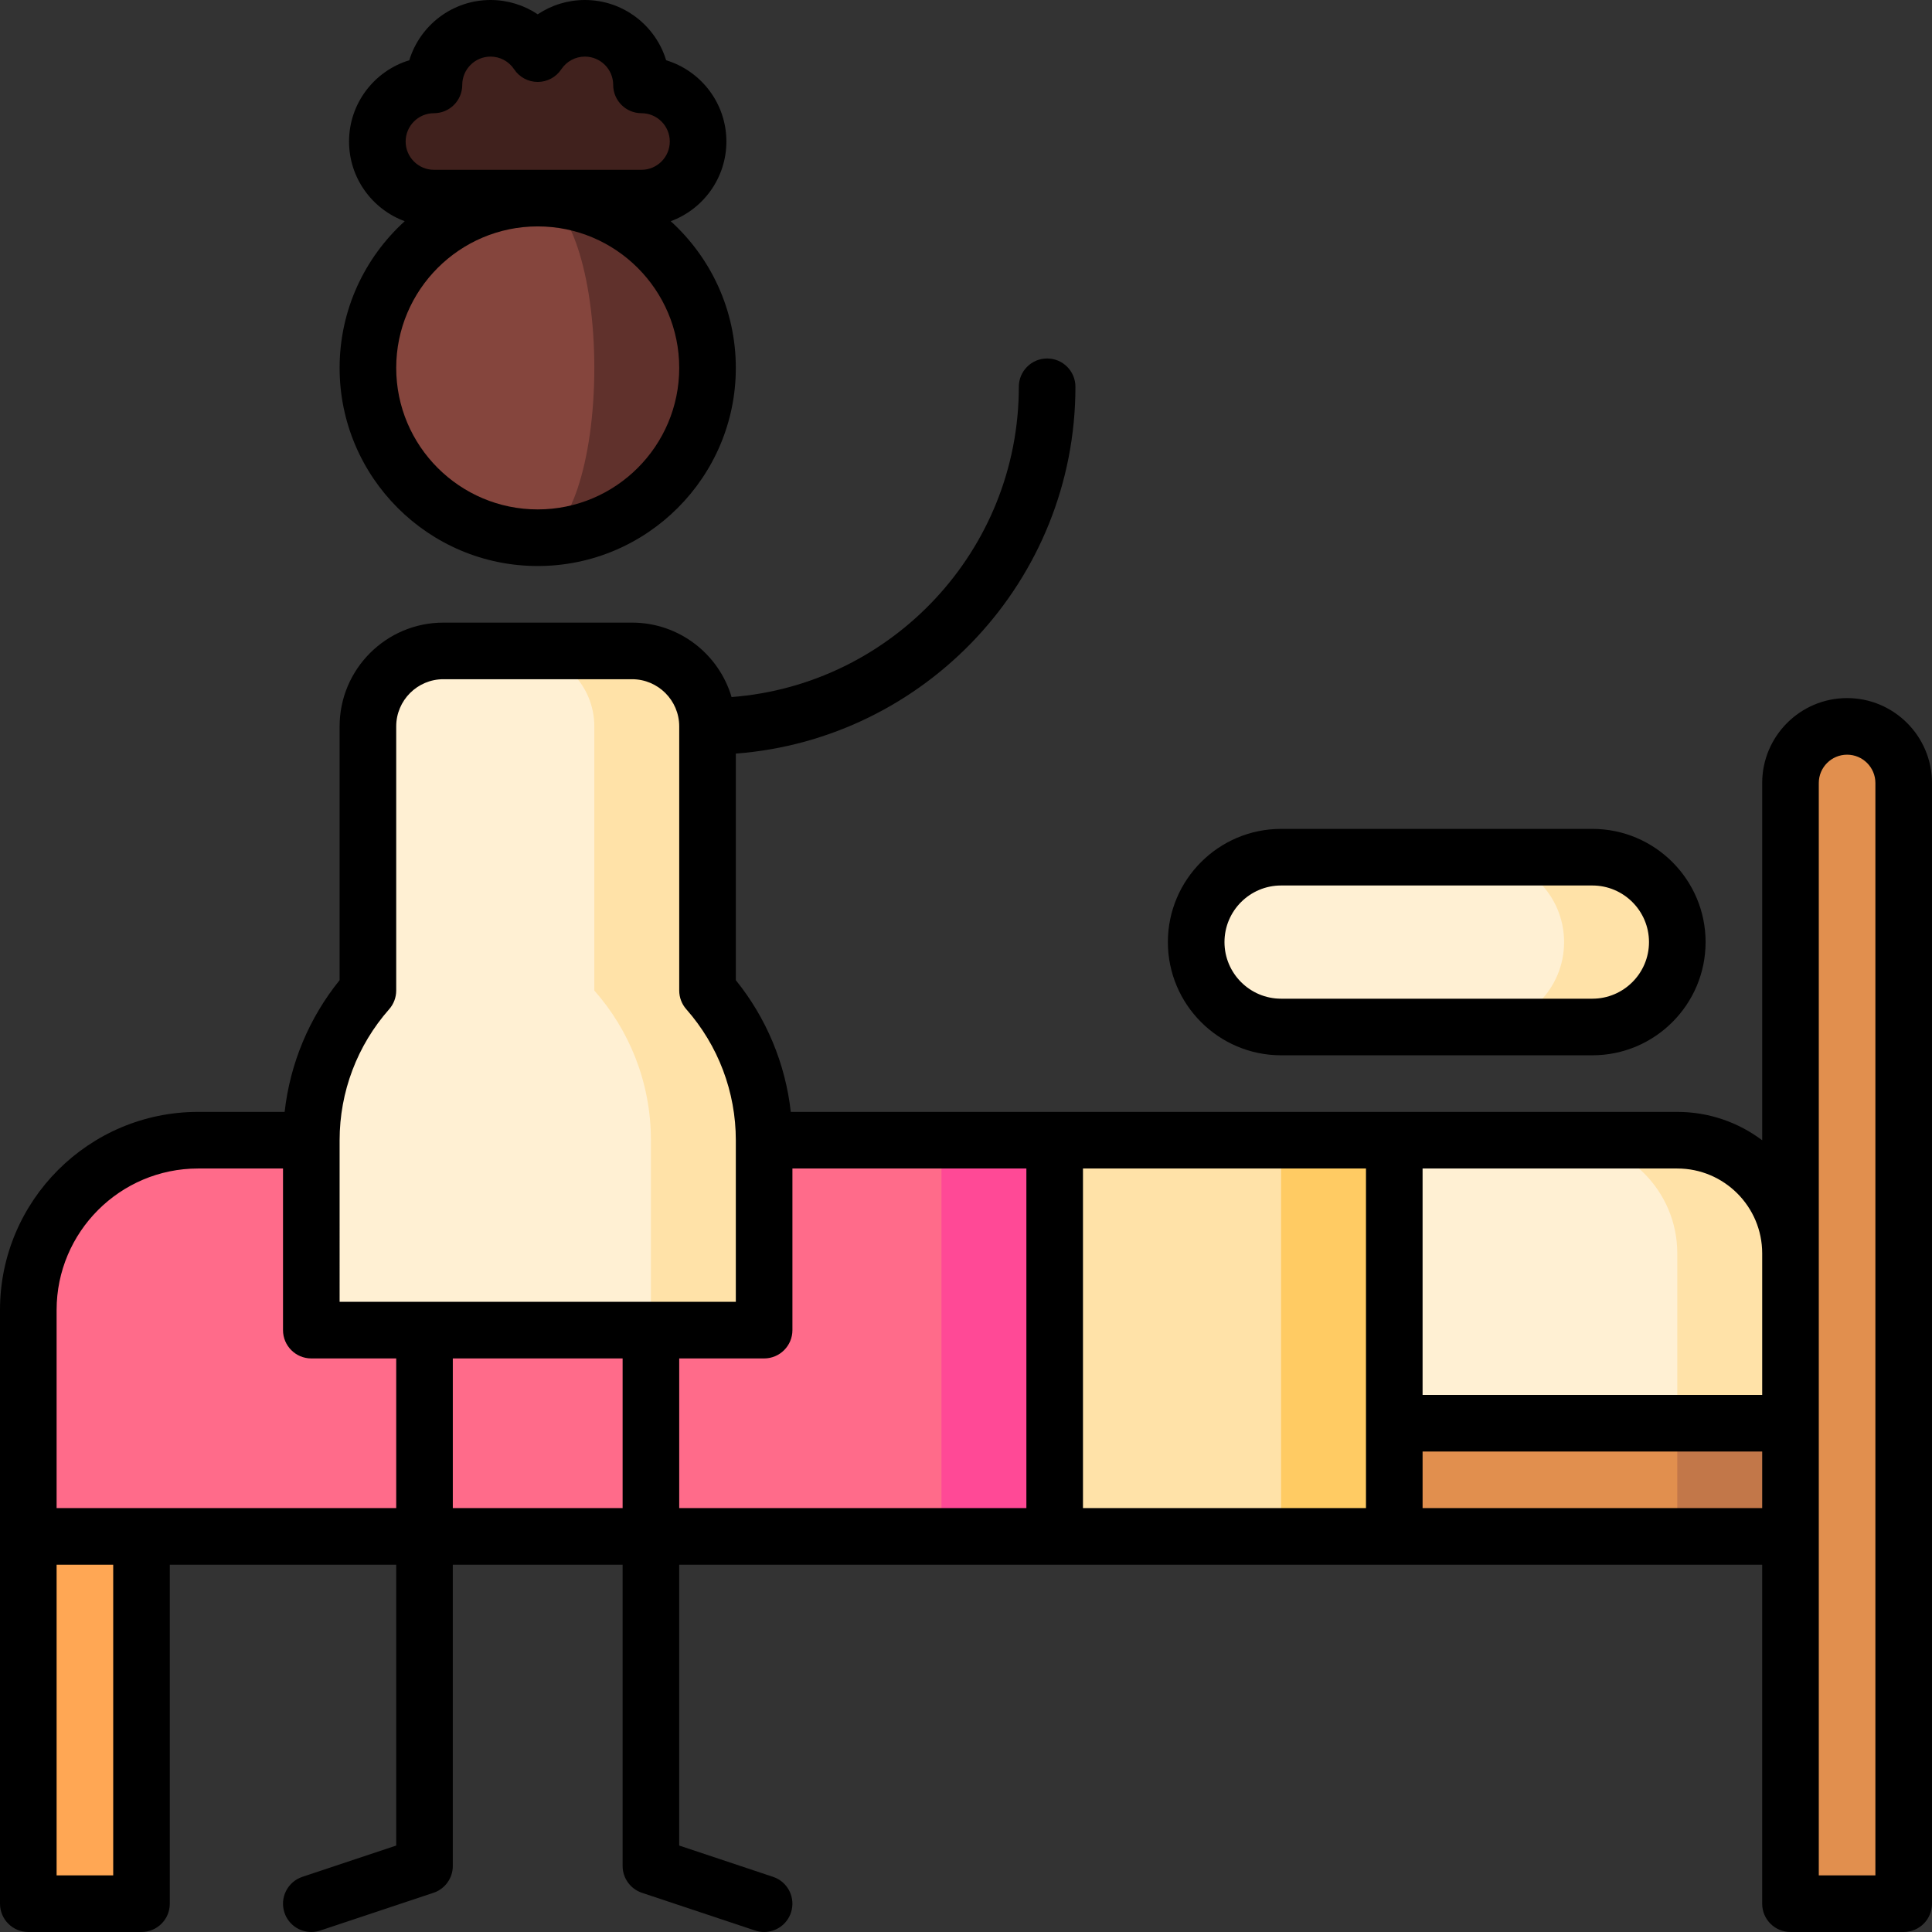 <svg id="Capa_1" enable-background="new 0 0 512.002 512.002" height="120" viewBox="0 0 512.002 512.002" width="120" xmlns="http://www.w3.org/2000/svg"><rect x="0" y="0" width="512.002" height="512.002" fill="#333333" stroke="none"/><g><path d="m444.501 302.165h-30v90h75l-15-60c0-16.569-13.432-30-30-30z" fill="#ffe2a8"/><path d="m414.501 302.165h-45l-45 90h120v-60c0-16.569-13.432-30-30-30z" fill="#fff0d3"/><path d="m489.501 377.165v30h-45l-30-16.875 30-13.125z" fill="#c27749"/><path d="m444.501 377.165v30h-75l-46-30z" fill="#e18f4e"/><path d="m7.501 407.165v97.335h30v-117.335z" fill="#ffa754"/><path d="m279.501 302.165 30 60-30 45-30-.001-30-45 30-59.999z" fill="#ff4996"/><path d="m52.501 302.165c-24.853 0-45 20.147-45 45v60h242v-105z" fill="#ff6b8a"/><path d="m187.501 262.5v-70c0-11.046-8.954-20-20-20h-30v135l35 45h30v-50.335c0-15.211-5.671-29.09-15-39.665z" fill="#ffe2a8"/><path d="m157.501 262.5v-70c0-11.046-8.954-20-20-20h-20c-11.046 0-20 8.954-20 20v70c-9.329 10.575-15 24.454-15 39.665v50.335h90v-50.335c0-15.211-5.671-29.089-15-39.665z" fill="#fff0d3"/><path d="m369.501 302.165v105h-30l-32-52.5 32-52.5z" fill="#ffcb63"/><path d="m279.501 302.165h60v105h-60z" fill="#ffe2a8"/><path d="m474.501 207.5v297h30v-297c0-8.284-6.716-15-15-15s-15 6.716-15 15z" fill="#e18f4e"/><path d="m422.001 227.165h-30v44.999h30c12.42 0 22.5-10.08 22.5-22.5s-10.08-22.499-22.5-22.499z" fill="#ffe2a8"/><path d="m317.001 249.665c0 12.426 10.073 22.5 22.5 22.5h52.5c12.426 0 22.5-10.073 22.5-22.5 0-12.426-10.073-22.5-22.5-22.5h-52.5c-12.426 0-22.5 10.074-22.5 22.5z" fill="#fff0d3"/><path d="m142.501 52.5v90c24.853 0 45-20.147 45-45s-20.147-45-45-45z" fill="#60312c"/><path d="m157.501 97.5c0-24.853-6.716-45-15-45-24.853 0-45 20.147-45 45s20.147 45 45 45c8.284 0 15-20.147 15-45z" fill="#85453d"/><path d="m170.001 22.5c0-8.284-6.716-15-15-15-5.22 0-9.813 2.67-12.5 6.715-2.687-4.045-7.28-6.715-12.5-6.715-8.284 0-15 6.716-15 15-8.284 0-15 6.716-15 15s6.716 15 15 15h55c8.284 0 15-6.716 15-15s-6.716-15-15-15z" fill="#40211d"/><path d="m489.501 185c-12.407 0-22.5 10.093-22.5 22.5v94.685c-6.272-4.719-14.064-7.52-22.5-7.52h-234.932c-1.426-12.756-6.452-24.868-14.568-34.906v-60.045c50.271-3.842 90-45.976 90-97.214 0-4.142-3.358-7.5-7.5-7.5s-7.5 3.358-7.5 7.5c0 43.344-33.605 78.961-76.125 82.229-3.362-11.39-13.91-19.729-26.375-19.729h-50c-15.164 0-27.5 12.336-27.5 27.5v67.259c-8.116 10.037-13.142 22.15-14.568 34.906h-22.932c-28.949 0-52.5 23.551-52.5 52.5v157.335c0 4.142 3.358 7.5 7.5 7.5h30c4.142 0 7.5-3.358 7.5-7.5v-89.835h60v74.43l-24.872 8.291c-3.93 1.31-6.053 5.557-4.744 9.487 1.048 3.143 3.974 5.13 7.114 5.13.786 0 1.586-.125 2.373-.387l30-10c3.063-1.021 5.128-3.887 5.128-7.115v-79.835h45v79.834c0 3.228 2.066 6.094 5.128 7.115l30 10c.787.262 1.586.387 2.373.387 3.14 0 6.066-1.988 7.114-5.13 1.31-3.93-.814-8.177-4.744-9.487l-24.872-8.291v-74.43h287v89.836c0 4.142 3.358 7.5 7.5 7.5h30c4.142 0 7.5-3.358 7.5-7.5v-297c.002-12.407-10.091-22.5-22.498-22.5zm-22.5 147.165v37.5h-90v-60h67.5c12.407 0 22.5 10.093 22.5 22.5zm-105 67.5h-75v-90h75zm-272-97.5c0-12.785 4.661-25.109 13.125-34.704 1.208-1.37 1.875-3.134 1.875-4.961v-70c0-6.893 5.607-12.5 12.5-12.5h50c6.893 0 12.5 5.607 12.5 12.5v70c0 1.827.667 3.591 1.875 4.961 8.463 9.594 13.125 21.919 13.125 34.704v42.835h-105zm-60 194.835h-15v-82.335h15zm-15-97.335v-52.5c0-20.678 16.822-37.5 37.5-37.5h22.5v42.835c0 4.142 3.358 7.5 7.5 7.5h22.5v39.665zm105 0v-39.665h45v39.665zm60-39.665h22.5c4.142 0 7.5-3.358 7.5-7.5v-42.835h62v90h-92zm197 39.665v-15h90v15zm120 97.335h-15v-289.5c0-4.136 3.364-7.5 7.5-7.5s7.5 3.364 7.5 7.5z"/><path d="m339.501 279.665h82.5c16.542 0 30-13.458 30-30s-13.458-30-30-30h-82.5c-16.542 0-30 13.458-30 30s13.458 30 30 30zm0-45h82.5c8.271 0 15 6.729 15 15s-6.729 15-15 15h-82.5c-8.271 0-15-6.729-15-15s6.729-15 15-15z"/><path d="m90.001 97.5c0 28.949 23.551 52.5 52.5 52.5s52.5-23.551 52.5-52.5c0-15.395-6.662-29.263-17.253-38.875 8.601-3.164 14.753-11.439 14.753-21.125 0-10.136-6.736-18.727-15.967-21.533-2.806-9.231-11.397-15.967-21.533-15.967-4.525 0-8.855 1.351-12.5 3.79-3.645-2.438-7.975-3.79-12.5-3.79-10.136 0-18.727 6.736-21.533 15.967-9.23 2.806-15.967 11.397-15.967 21.533 0 9.686 6.152 17.961 14.753 21.125-10.591 9.612-17.253 23.48-17.253 38.875zm90 0c0 20.678-16.822 37.5-37.5 37.5s-37.5-16.822-37.5-37.5 16.822-37.5 37.5-37.5 37.5 16.822 37.5 37.5zm-65-52.5c-4.136 0-7.5-3.364-7.5-7.5s3.364-7.5 7.5-7.5c4.142 0 7.5-3.358 7.5-7.5 0-4.136 3.364-7.5 7.5-7.5 2.516 0 4.853 1.258 6.252 3.364 1.39 2.093 3.735 3.351 6.248 3.351s4.858-1.258 6.248-3.351c1.399-2.106 3.736-3.364 6.252-3.364 4.136 0 7.5 3.364 7.5 7.5 0 4.142 3.358 7.5 7.5 7.5 4.136 0 7.5 3.364 7.5 7.5s-3.364 7.5-7.5 7.5z"/></g></svg>